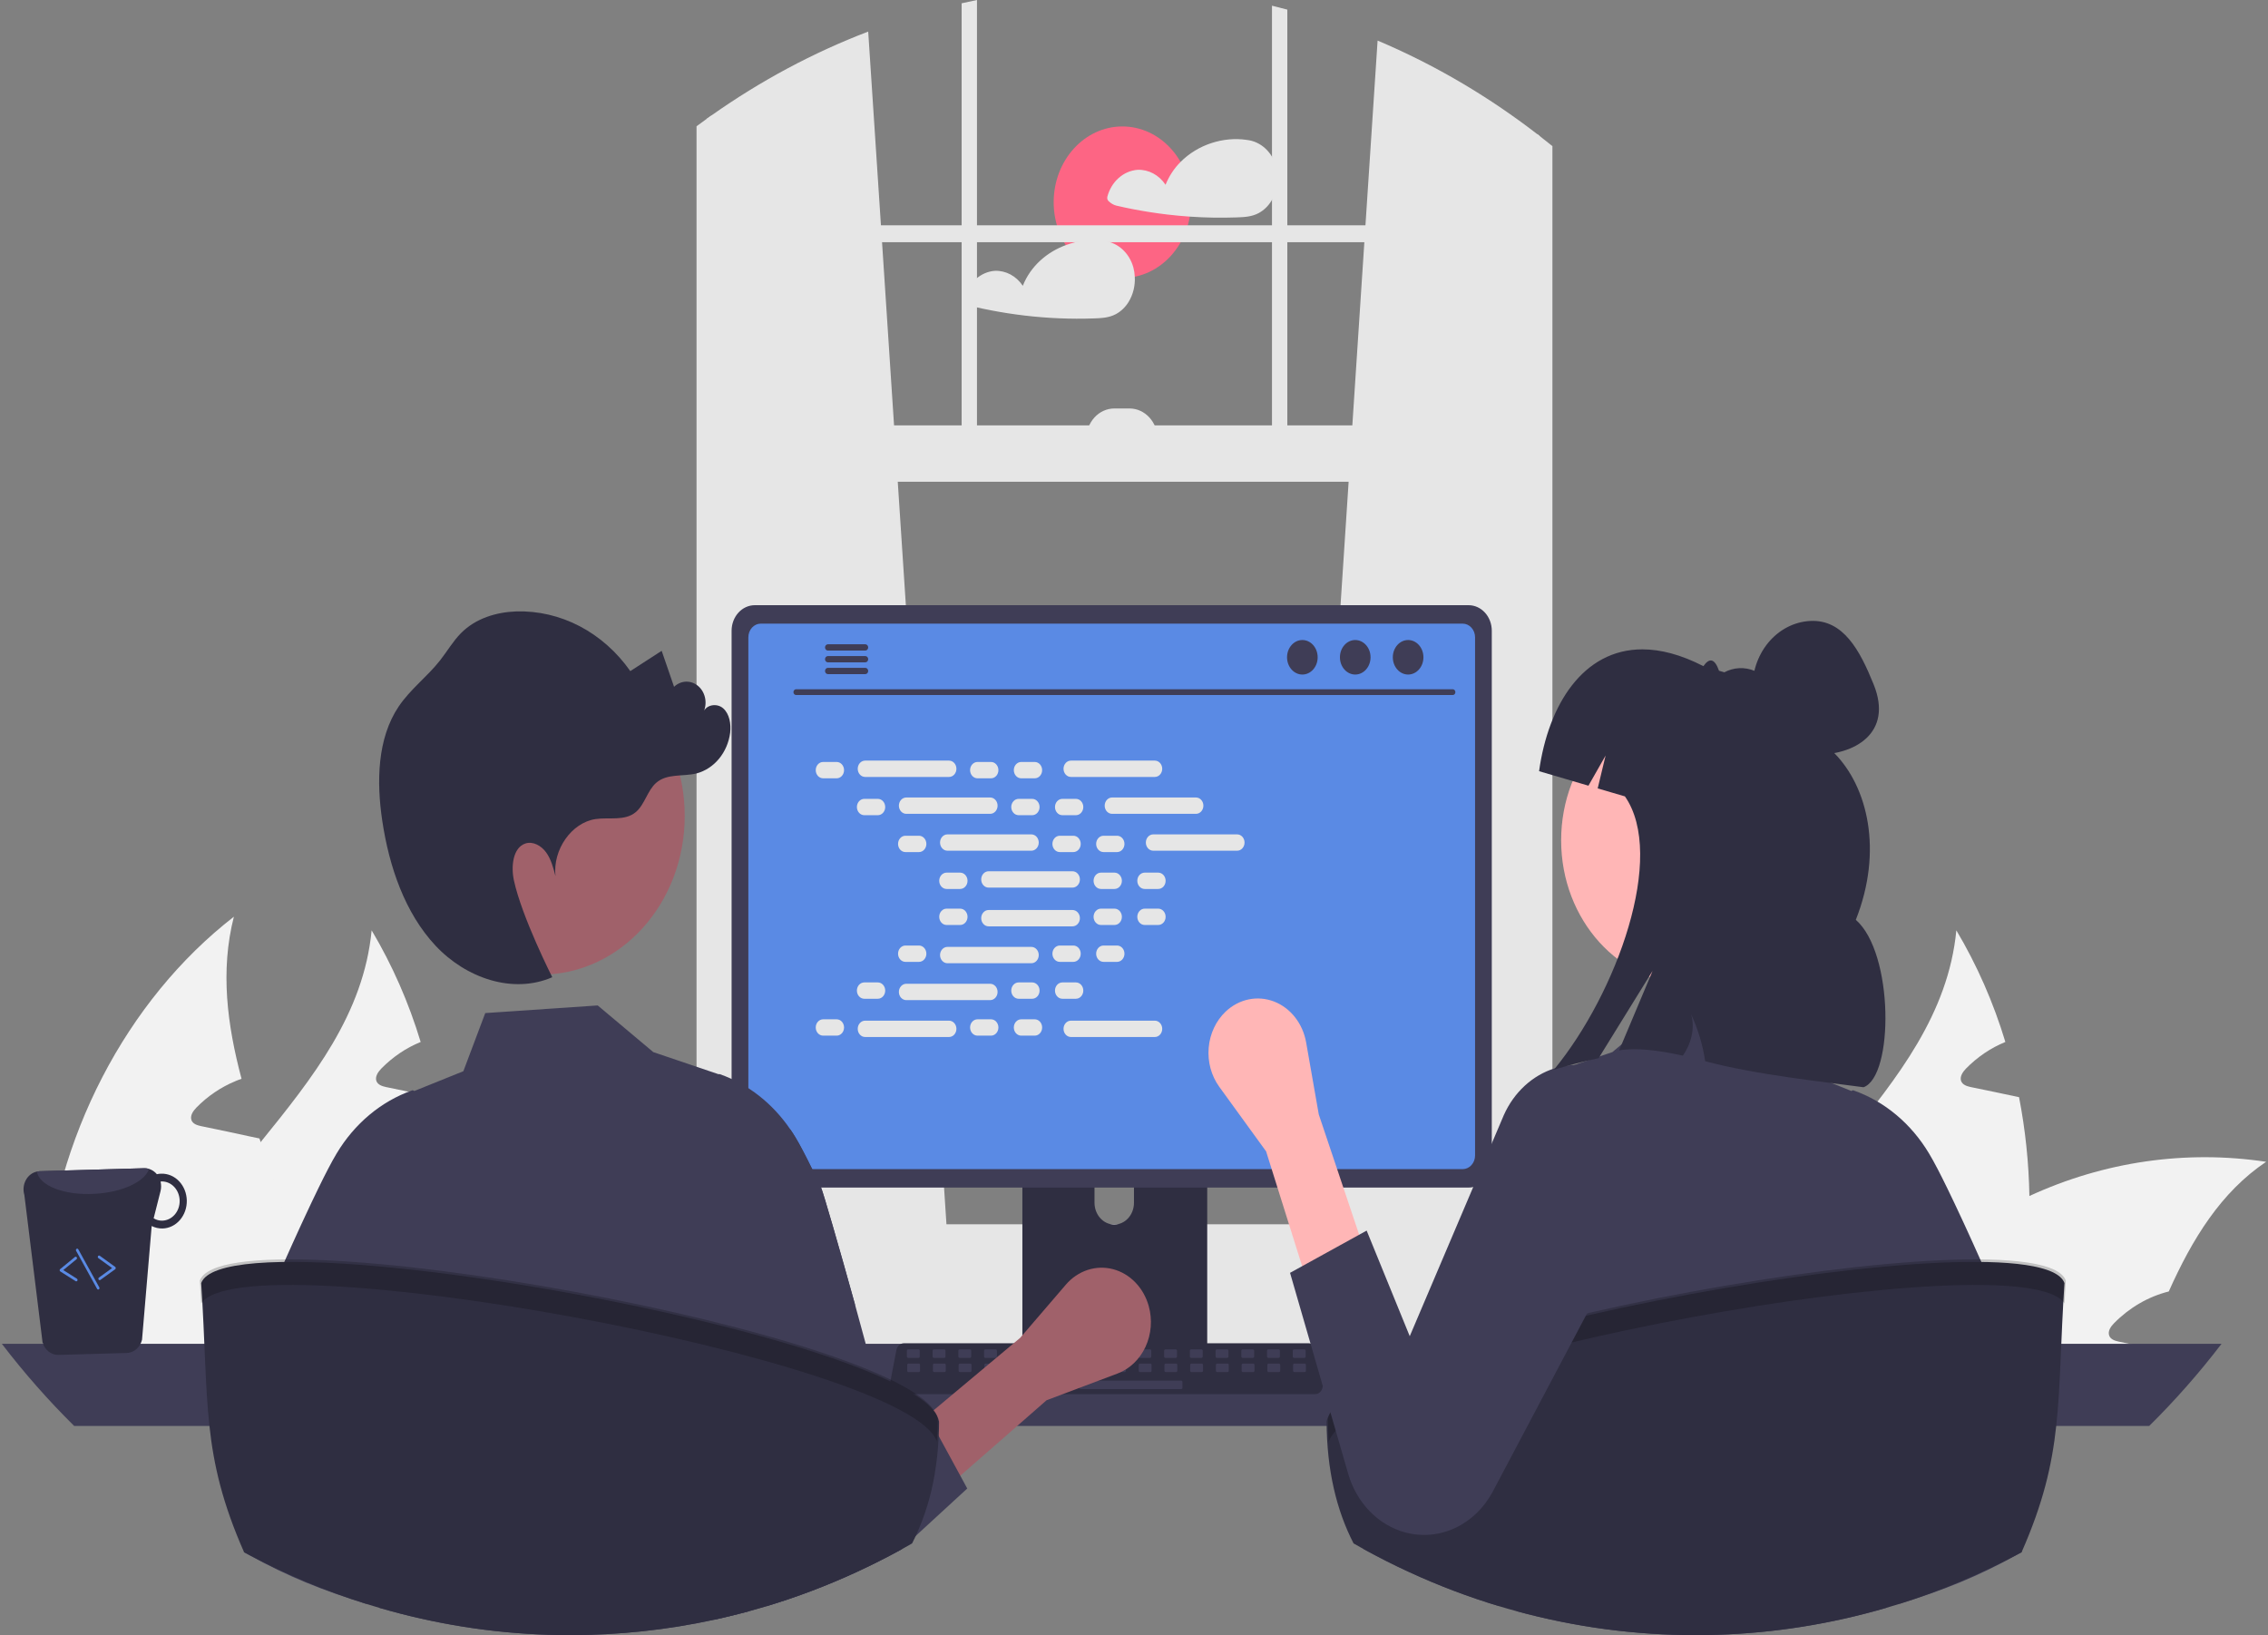 <svg width="609" height="439" viewBox="0 0 609 439" fill="none" xmlns="http://www.w3.org/2000/svg">
<rect x="0" y="0" width="609" height="439" fill="#808080" stroke="none"/>
<g clip-path="url(#clip0_288_583)">
<path d="M301.374 74.63C311.561 74.63 319.819 65.524 319.819 54.29C319.819 43.056 311.561 33.95 301.374 33.95C291.188 33.95 282.93 43.056 282.93 54.29C282.93 65.524 291.188 74.63 301.374 74.63Z" fill="#FD6584"/>
<path d="M342.654 44.658C342.134 42.778 341.126 41.105 339.755 39.848C338.384 38.591 336.71 37.803 334.938 37.581C334.897 37.578 334.855 37.578 334.814 37.581C334.764 37.564 334.713 37.552 334.662 37.543C328.486 36.66 321.62 38.808 316.998 43.485C315.283 45.194 313.911 47.281 312.971 49.61C312.114 48.32 310.985 47.279 309.682 46.578C308.378 45.877 306.939 45.537 305.49 45.588C303.62 45.724 301.835 46.493 300.376 47.789C298.917 49.086 297.857 50.847 297.339 52.833C297.282 53.075 297.297 53.331 297.383 53.563C297.469 53.795 297.621 53.991 297.815 54.12C298.371 54.644 299.031 55.015 299.742 55.202C301.269 55.56 302.81 55.887 304.35 56.184C307.362 56.763 310.39 57.233 313.434 57.594C315.444 57.83 317.459 58.018 319.478 58.157C323.65 58.447 327.844 58.516 332.023 58.371C334.095 58.295 336.085 58.218 337.977 57.213C339.357 56.465 340.535 55.333 341.397 53.929C342.208 52.579 342.741 51.05 342.958 49.448C343.175 47.846 343.071 46.211 342.654 44.658Z" fill="#E6E6E6"/>
<path d="M304.709 74.292C304.674 73.44 304.544 72.596 304.322 71.778C303.8 69.897 302.791 68.226 301.419 66.969C300.047 65.712 298.372 64.924 296.599 64.701C296.56 64.697 296.521 64.697 296.482 64.701C296.43 64.685 296.377 64.672 296.323 64.663C292.905 64.201 289.437 64.595 286.176 65.814C281.16 67.665 276.76 71.397 274.64 76.73C273.782 75.439 272.652 74.397 271.347 73.697C270.042 72.996 268.602 72.656 267.151 72.708C265.282 72.844 263.496 73.613 262.037 74.909C260.579 76.206 259.518 77.967 259 79.952C258.946 80.195 258.964 80.45 259.049 80.681C259.135 80.912 259.284 81.108 259.477 81.24C260.033 81.762 260.693 82.133 261.404 82.322C262.938 82.68 264.471 83.007 266.018 83.304C269.03 83.883 272.056 84.353 275.095 84.714C281.27 85.445 287.484 85.704 293.691 85.49C295.757 85.414 297.753 85.338 299.646 84.333C301.023 83.584 302.199 82.453 303.058 81.049C304.269 79.059 304.85 76.684 304.709 74.292Z" fill="#E6E6E6"/>
<path d="M544.929 321.104C545.194 334.973 543.458 348.8 539.788 362.068C539.659 362.55 539.505 363.032 539.35 363.514H463.672C464.753 357.639 466.471 351.928 468.787 346.505C475.085 331.764 485.368 319.148 495.522 306.618C509.506 289.354 523.156 272.232 525.315 249.779C530.858 259.098 535.282 269.17 538.477 279.744C534.566 281.342 530.976 283.769 527.911 286.888C527.063 287.766 526.163 289.042 526.6 290.261C527.012 291.282 528.143 291.622 529.145 291.849C531.562 292.359 533.978 292.869 536.394 293.351C538.297 293.776 540.224 294.173 542.152 294.57C543.847 303.296 544.777 312.182 544.929 321.104Z" fill="#F2F2F2"/>
<path d="M608.5 311.92C596.367 320.056 588.655 332.642 582.357 346.731C576.876 348.109 571.817 351.041 567.679 355.236C566.804 356.115 565.905 357.391 566.368 358.61C566.753 359.63 567.91 359.97 568.912 360.197C571.303 360.707 573.745 361.218 576.136 361.7C575.905 362.295 575.673 362.919 575.442 363.514H495.239C498.88 358.099 502.911 353.017 507.295 348.319C508.246 347.27 509.223 346.278 510.225 345.257C520.449 335.068 532.189 326.897 544.929 321.104C564.999 311.852 586.946 308.681 608.5 311.92Z" fill="#F2F2F2"/>
<path d="M508.606 363.514H437.194C436.804 357.208 436.839 350.878 437.297 344.577C440.151 305.654 459.353 268.575 488.324 246.122C484.622 260.665 486.524 275.123 490.38 289.638C489.841 289.836 489.301 290.006 488.812 290.233C484.901 291.831 481.312 294.258 478.247 297.377C477.399 298.256 476.499 299.531 476.936 300.75C477.322 301.771 478.478 302.111 479.481 302.338C481.897 302.848 484.314 303.358 486.704 303.84C488.632 304.265 490.56 304.662 492.488 305.088C493.388 305.258 494.288 305.456 495.187 305.654C495.316 305.995 495.393 306.307 495.521 306.618C500.046 320.367 504.981 334.23 507.295 348.319C507.868 351.855 508.262 355.423 508.477 359.006C508.555 360.509 508.606 362.011 508.606 363.514Z" fill="#F2F2F2"/>
<path d="M119.406 321.104C119.671 334.973 117.936 348.8 114.265 362.068C114.136 362.55 113.982 363.032 113.828 363.514H38.149C39.231 357.639 40.949 351.928 43.265 346.505C49.563 331.764 59.845 319.148 69.999 306.618C83.983 289.354 97.633 272.232 99.793 249.779C105.336 259.098 109.76 269.17 112.954 279.744C109.043 281.342 105.454 283.769 102.389 286.888C101.541 287.766 100.641 289.042 101.078 290.261C101.489 291.282 102.62 291.622 103.623 291.849C106.039 292.359 108.455 292.869 110.872 293.351C112.774 293.776 114.702 294.173 116.63 294.57C118.325 303.296 119.254 312.182 119.406 321.104Z" fill="#F2F2F2"/>
<path d="M182.977 311.92C170.844 320.056 163.132 332.642 156.834 346.731C151.354 348.109 146.294 351.041 142.156 355.236C141.282 356.115 140.382 357.391 140.845 358.61C141.231 359.63 142.388 359.97 143.39 360.197C145.781 360.707 148.223 361.218 150.613 361.7C150.382 362.295 150.151 362.919 149.919 363.514H69.716C73.357 358.099 77.389 353.017 81.772 348.319C82.724 347.27 83.701 346.278 84.703 345.257C94.927 335.068 106.666 326.897 119.406 321.104C139.476 311.852 161.423 308.681 182.977 311.92Z" fill="#F2F2F2"/>
<path d="M83.084 363.514H11.672C11.282 357.208 11.316 350.878 11.775 344.577C14.628 305.654 33.831 268.575 62.801 246.122C59.1 260.665 61.002 275.123 64.858 289.638C64.318 289.836 63.778 290.006 63.29 290.233C59.379 291.831 55.79 294.258 52.725 297.377C51.876 298.256 50.977 299.531 51.414 300.75C51.799 301.771 52.956 302.111 53.958 302.338C56.375 302.848 58.791 303.358 61.182 303.84C63.11 304.265 65.038 304.662 66.966 305.088C67.865 305.258 68.765 305.456 69.665 305.654C69.793 305.995 69.871 306.307 69.999 306.618C74.523 320.367 79.459 334.23 81.772 348.319C82.345 351.855 82.74 355.423 82.955 359.006C83.032 360.509 83.084 362.011 83.084 363.514Z" fill="#F2F2F2"/>
<path d="M348.938 330.45L412.746 336.697L413.43 336.766V36.513C413.202 36.337 412.974 36.162 412.746 35.987C399.447 25.729 385.062 17.302 369.91 10.894L366.65 60.486L366.353 65.027L363.127 114.208L362.132 129.337L349.055 328.698L348.938 330.45Z" fill="#E6E6E6"/>
<path d="M191.142 30.921C190.686 31.241 190.231 31.561 189.775 31.896V336.766L191.142 336.629L254.259 330.451L254.142 328.698L241.065 129.337L240.071 114.208L236.845 65.027L236.548 60.486L233.128 8.479C218.382 14.116 204.29 21.648 191.142 30.921Z" fill="#E6E6E6"/>
<path d="M189.775 31.896C188.856 32.551 187.937 33.222 187.032 33.9V340.925C187.032 348.596 191.156 355.026 196.669 356.664C197.569 356.933 198.499 357.068 199.432 357.067H404.456C405.387 357.069 406.314 356.933 407.213 356.664C409.262 356.037 411.119 354.81 412.587 353.114C415.387 349.813 416.917 345.444 416.856 340.925V39.24C415.723 38.318 414.583 37.404 413.43 36.513C413.202 36.337 412.974 36.162 412.746 35.987V340.925C412.747 341.913 412.641 342.898 412.428 343.858C411.454 348.391 408.242 351.712 404.456 351.712H199.432C194.859 351.712 191.142 346.875 191.142 340.925V30.921C190.686 31.241 190.231 31.561 189.775 31.896Z" fill="#E6E6E6"/>
<path d="M414.801 60.489H189.086V65.029H414.801V60.489Z" fill="#E6E6E6"/>
<path d="M345.671 2.582C344.303 2.209 342.935 1.859 341.553 1.531V124.797H345.671V2.582Z" fill="#E6E6E6"/>
<path d="M262.335 0C260.96 0.282 259.585 0.571 258.218 0.884V124.797H262.335V0Z" fill="#E6E6E6"/>
<path d="M144.832 349.122C144.831 351.727 145.284 354.308 146.165 356.725C146.504 357.662 146.908 358.569 147.374 359.437C147.976 360.569 148.675 361.635 149.461 362.621C151.196 364.802 153.333 366.549 155.73 367.746C158.127 368.943 160.728 369.562 163.359 369.561H433.669C438.583 369.561 443.296 367.408 446.77 363.577C450.244 359.745 452.196 354.548 452.196 349.13C452.196 343.711 450.244 338.514 446.77 334.683C443.296 330.851 438.583 328.698 433.669 328.698H163.359C158.448 328.704 153.74 330.857 150.266 334.686C146.793 338.514 144.839 343.706 144.832 349.122Z" fill="#E6E6E6"/>
<path d="M189.086 129.339L413.428 129.339V114.207L189.086 114.207V129.339Z" fill="#E6E6E6"/>
<path d="M310.862 117.99H291.652C291.652 115.783 292.447 113.666 293.863 112.105C295.278 110.544 297.197 109.668 299.199 109.668H303.315C304.306 109.668 305.288 109.883 306.203 110.301C307.119 110.719 307.951 111.332 308.652 112.105C309.352 112.878 309.908 113.795 310.288 114.805C310.667 115.815 310.862 116.897 310.862 117.99Z" fill="#E6E6E6"/>
<path d="M0.5 360.793C6.501 368.634 12.992 376.003 19.925 382.847H577.097C584.03 376.003 590.521 368.634 596.522 360.793H0.5Z" fill="#3F3D56"/>
<path d="M274.527 287.043V365.173H324.16V287.043C324.16 286.482 323.998 285.934 323.696 285.482C323.394 285.029 322.968 284.695 322.481 284.53C322.252 284.446 322.011 284.405 321.77 284.408H276.924C276.609 284.407 276.298 284.475 276.007 284.607C275.717 284.739 275.453 284.933 275.23 285.178C275.007 285.423 274.831 285.713 274.71 286.033C274.589 286.354 274.527 286.697 274.527 287.043ZM293.896 313.889C293.91 312.349 294.474 310.877 295.466 309.793C296.458 308.709 297.798 308.101 299.195 308.101C300.591 308.101 301.931 308.709 302.924 309.793C303.916 310.877 304.48 312.349 304.493 313.889V322.954C304.486 324.499 303.925 325.977 302.932 327.067C301.939 328.156 300.595 328.768 299.195 328.768C297.794 328.768 296.451 328.156 295.458 327.067C294.465 325.977 293.904 324.499 293.896 322.954V313.889Z" fill="#2F2E41"/>
<path d="M274.375 362.674V370.208C274.376 370.599 274.517 370.973 274.766 371.249C275.016 371.526 275.354 371.683 275.708 371.686H322.979C323.333 371.684 323.672 371.528 323.922 371.251C324.172 370.974 324.312 370.599 324.312 370.208V362.674H274.375Z" fill="#3F3D56"/>
<path d="M196.448 169.331V311.985C196.449 313.803 197.104 315.546 198.27 316.831C199.436 318.117 201.016 318.839 202.665 318.841H394.357C396.006 318.839 397.586 318.117 398.752 316.831C399.917 315.546 400.573 313.803 400.574 311.985V169.331C400.57 167.515 399.914 165.774 398.748 164.491C397.583 163.207 396.004 162.485 394.357 162.483H202.665C201.018 162.485 199.439 163.207 198.273 164.491C197.108 165.774 196.452 167.515 196.448 169.331Z" fill="#3F3D56"/>
<path d="M200.945 171.106V310.225C200.946 311.196 201.297 312.127 201.919 312.814C202.542 313.501 203.386 313.887 204.267 313.889H392.761C393.642 313.887 394.486 313.501 395.109 312.814C395.732 312.127 396.082 311.196 396.084 310.225V171.106C396.084 170.134 395.734 169.201 395.111 168.513C394.488 167.824 393.643 167.437 392.761 167.434H204.267C203.385 167.437 202.54 167.824 201.917 168.513C201.295 169.201 200.945 170.134 200.945 171.106Z" fill="#5A8AE4"/>
<path d="M239.38 373.461C239.572 373.727 239.816 373.941 240.093 374.087C240.371 374.233 240.675 374.309 240.982 374.307H353.124C353.431 374.306 353.734 374.231 354.01 374.085C354.287 373.939 354.531 373.727 354.724 373.465C354.918 373.202 355.055 372.895 355.127 372.567C355.2 372.238 355.204 371.895 355.141 371.564L353.401 362.446C353.328 362.074 353.173 361.728 352.949 361.439C352.724 361.15 352.438 360.928 352.116 360.793C351.882 360.692 351.634 360.64 351.383 360.64H242.716C242.466 360.64 242.217 360.692 241.984 360.793C241.662 360.928 241.376 361.15 241.151 361.439C240.927 361.728 240.771 362.074 240.699 362.446L238.958 371.564C238.897 371.895 238.902 372.237 238.975 372.565C239.048 372.893 239.186 373.199 239.38 373.461Z" fill="#2F2E41"/>
<path d="M347.47 364.568H350.25C350.436 364.568 350.587 364.401 350.587 364.196V362.654C350.587 362.449 350.436 362.283 350.25 362.283H347.47C347.284 362.283 347.133 362.449 347.133 362.654V364.196C347.133 364.401 347.284 364.568 347.47 364.568Z" fill="#3F3D56"/>
<path d="M340.562 364.568H343.342C343.528 364.568 343.679 364.401 343.679 364.196V362.654C343.679 362.449 343.528 362.283 343.342 362.283H340.562C340.376 362.283 340.225 362.449 340.225 362.654V364.196C340.225 364.401 340.376 364.568 340.562 364.568Z" fill="#3F3D56"/>
<path d="M333.655 364.568H336.434C336.62 364.568 336.771 364.401 336.771 364.196V362.654C336.771 362.449 336.62 362.283 336.434 362.283H333.655C333.468 362.283 333.317 362.449 333.317 362.654V364.196C333.317 364.401 333.468 364.568 333.655 364.568Z" fill="#3F3D56"/>
<path d="M326.747 364.568H329.526C329.713 364.568 329.864 364.401 329.864 364.196V362.654C329.864 362.449 329.713 362.283 329.526 362.283H326.747C326.561 362.283 326.41 362.449 326.41 362.654V364.196C326.41 364.401 326.561 364.568 326.747 364.568Z" fill="#3F3D56"/>
<path d="M319.839 364.568H322.618C322.805 364.568 322.956 364.401 322.956 364.196V362.654C322.956 362.449 322.805 362.283 322.618 362.283H319.839C319.653 362.283 319.502 362.449 319.502 362.654V364.196C319.502 364.401 319.653 364.568 319.839 364.568Z" fill="#3F3D56"/>
<path d="M312.931 364.568H315.711C315.897 364.568 316.048 364.401 316.048 364.196V362.654C316.048 362.449 315.897 362.283 315.711 362.283H312.931C312.745 362.283 312.594 362.449 312.594 362.654V364.196C312.594 364.401 312.745 364.568 312.931 364.568Z" fill="#3F3D56"/>
<path d="M306.023 364.568H308.803C308.989 364.568 309.14 364.401 309.14 364.196V362.654C309.14 362.449 308.989 362.283 308.803 362.283H306.023C305.837 362.283 305.686 362.449 305.686 362.654V364.196C305.686 364.401 305.837 364.568 306.023 364.568Z" fill="#3F3D56"/>
<path d="M299.115 364.568H301.895C302.081 364.568 302.232 364.401 302.232 364.196V362.654C302.232 362.449 302.081 362.283 301.895 362.283H299.115C298.929 362.283 298.778 362.449 298.778 362.654V364.196C298.778 364.401 298.929 364.568 299.115 364.568Z" fill="#3F3D56"/>
<path d="M292.208 364.568H294.987C295.173 364.568 295.324 364.401 295.324 364.196V362.654C295.324 362.449 295.173 362.283 294.987 362.283H292.208C292.021 362.283 291.87 362.449 291.87 362.654V364.196C291.87 364.401 292.021 364.568 292.208 364.568Z" fill="#3F3D56"/>
<path d="M285.3 364.568H288.079C288.265 364.568 288.417 364.401 288.417 364.196V362.654C288.417 362.449 288.265 362.283 288.079 362.283H285.3C285.114 362.283 284.963 362.449 284.963 362.654V364.196C284.963 364.401 285.114 364.568 285.3 364.568Z" fill="#3F3D56"/>
<path d="M278.392 364.568H281.171C281.358 364.568 281.509 364.401 281.509 364.196V362.654C281.509 362.449 281.358 362.283 281.171 362.283H278.392C278.206 362.283 278.055 362.449 278.055 362.654V364.196C278.055 364.401 278.206 364.568 278.392 364.568Z" fill="#3F3D56"/>
<path d="M271.484 364.568H274.264C274.45 364.568 274.601 364.401 274.601 364.196V362.654C274.601 362.449 274.45 362.283 274.264 362.283H271.484C271.298 362.283 271.147 362.449 271.147 362.654V364.196C271.147 364.401 271.298 364.568 271.484 364.568Z" fill="#3F3D56"/>
<path d="M264.576 364.568H267.356C267.542 364.568 267.693 364.401 267.693 364.196V362.654C267.693 362.449 267.542 362.283 267.356 362.283H264.576C264.39 362.283 264.239 362.449 264.239 362.654V364.196C264.239 364.401 264.39 364.568 264.576 364.568Z" fill="#3F3D56"/>
<path d="M257.668 364.568H260.448C260.634 364.568 260.785 364.401 260.785 364.196V362.654C260.785 362.449 260.634 362.283 260.448 362.283H257.668C257.482 362.283 257.331 362.449 257.331 362.654V364.196C257.331 364.401 257.482 364.568 257.668 364.568Z" fill="#3F3D56"/>
<path d="M250.76 364.568H253.54C253.726 364.568 253.877 364.401 253.877 364.196V362.654C253.877 362.449 253.726 362.283 253.54 362.283H250.76C250.574 362.283 250.423 362.449 250.423 362.654V364.196C250.423 364.401 250.574 364.568 250.76 364.568Z" fill="#3F3D56"/>
<path d="M243.853 364.568H246.632C246.818 364.568 246.969 364.401 246.969 364.196V362.654C246.969 362.449 246.818 362.283 246.632 362.283H243.853C243.667 362.283 243.516 362.449 243.516 362.654V364.196C243.516 364.401 243.667 364.568 243.853 364.568Z" fill="#3F3D56"/>
<path d="M347.552 368.377H350.331C350.517 368.377 350.668 368.21 350.668 368.005V366.463C350.668 366.258 350.517 366.092 350.331 366.092H347.552C347.366 366.092 347.215 366.258 347.215 366.463V368.005C347.215 368.21 347.366 368.377 347.552 368.377Z" fill="#3F3D56"/>
<path d="M340.644 368.377H343.423C343.61 368.377 343.761 368.21 343.761 368.005V366.463C343.761 366.258 343.61 366.092 343.423 366.092H340.644C340.458 366.092 340.307 366.258 340.307 366.463V368.005C340.307 368.21 340.458 368.377 340.644 368.377Z" fill="#3F3D56"/>
<path d="M333.736 368.377H336.516C336.702 368.377 336.853 368.21 336.853 368.005V366.463C336.853 366.258 336.702 366.092 336.516 366.092H333.736C333.55 366.092 333.399 366.258 333.399 366.463V368.005C333.399 368.21 333.55 368.377 333.736 368.377Z" fill="#3F3D56"/>
<path d="M326.828 368.377H329.608C329.794 368.377 329.945 368.21 329.945 368.005V366.463C329.945 366.258 329.794 366.092 329.608 366.092H326.828C326.642 366.092 326.491 366.258 326.491 366.463V368.005C326.491 368.21 326.642 368.377 326.828 368.377Z" fill="#3F3D56"/>
<path d="M319.92 368.377H322.7C322.886 368.377 323.037 368.21 323.037 368.005V366.463C323.037 366.258 322.886 366.092 322.7 366.092H319.92C319.734 366.092 319.583 366.258 319.583 366.463V368.005C319.583 368.21 319.734 368.377 319.92 368.377Z" fill="#3F3D56"/>
<path d="M313.013 368.377H315.792C315.978 368.377 316.129 368.21 316.129 368.005V366.463C316.129 366.258 315.978 366.092 315.792 366.092H313.013C312.826 366.092 312.675 366.258 312.675 366.463V368.005C312.675 368.21 312.826 368.377 313.013 368.377Z" fill="#3F3D56"/>
<path d="M306.105 368.377H308.884C309.071 368.377 309.222 368.21 309.222 368.005V366.463C309.222 366.258 309.071 366.092 308.884 366.092H306.105C305.919 366.092 305.768 366.258 305.768 366.463V368.005C305.768 368.21 305.919 368.377 306.105 368.377Z" fill="#3F3D56"/>
<path d="M299.197 368.377H301.976C302.163 368.377 302.314 368.21 302.314 368.005V366.463C302.314 366.258 302.163 366.092 301.976 366.092H299.197C299.011 366.092 298.86 366.258 298.86 366.463V368.005C298.86 368.21 299.011 368.377 299.197 368.377Z" fill="#3F3D56"/>
<path d="M292.289 368.377H295.069C295.255 368.377 295.406 368.21 295.406 368.005V366.463C295.406 366.258 295.255 366.092 295.069 366.092H292.289C292.103 366.092 291.952 366.258 291.952 366.463V368.005C291.952 368.21 292.103 368.377 292.289 368.377Z" fill="#3F3D56"/>
<path d="M285.381 368.377H288.161C288.347 368.377 288.498 368.21 288.498 368.005V366.463C288.498 366.258 288.347 366.092 288.161 366.092H285.381C285.195 366.092 285.044 366.258 285.044 366.463V368.005C285.044 368.21 285.195 368.377 285.381 368.377Z" fill="#3F3D56"/>
<path d="M278.474 368.377H281.253C281.439 368.377 281.59 368.21 281.59 368.005V366.463C281.59 366.258 281.439 366.092 281.253 366.092H278.474C278.287 366.092 278.136 366.258 278.136 366.463V368.005C278.136 368.21 278.287 368.377 278.474 368.377Z" fill="#3F3D56"/>
<path d="M271.566 368.377H274.345C274.531 368.377 274.682 368.21 274.682 368.005V366.463C274.682 366.258 274.531 366.092 274.345 366.092H271.566C271.379 366.092 271.228 366.258 271.228 366.463V368.005C271.228 368.21 271.379 368.377 271.566 368.377Z" fill="#3F3D56"/>
<path d="M264.658 368.377H267.437C267.624 368.377 267.775 368.21 267.775 368.005V366.463C267.775 366.258 267.624 366.092 267.437 366.092H264.658C264.472 366.092 264.321 366.258 264.321 366.463V368.005C264.321 368.21 264.472 368.377 264.658 368.377Z" fill="#3F3D56"/>
<path d="M257.75 368.377H260.529C260.716 368.377 260.867 368.21 260.867 368.005V366.463C260.867 366.258 260.716 366.092 260.529 366.092H257.75C257.564 366.092 257.413 366.258 257.413 366.463V368.005C257.413 368.21 257.564 368.377 257.75 368.377Z" fill="#3F3D56"/>
<path d="M250.842 368.377H253.622C253.808 368.377 253.959 368.21 253.959 368.005V366.463C253.959 366.258 253.808 366.092 253.622 366.092H250.842C250.656 366.092 250.505 366.258 250.505 366.463V368.005C250.505 368.21 250.656 368.377 250.842 368.377Z" fill="#3F3D56"/>
<path d="M243.934 368.377H246.714C246.9 368.377 247.051 368.21 247.051 368.005V366.463C247.051 366.258 246.9 366.092 246.714 366.092H243.934C243.748 366.092 243.597 366.258 243.597 366.463V368.005C243.597 368.21 243.748 368.377 243.934 368.377Z" fill="#3F3D56"/>
<path d="M290.217 372.948H317.174C317.36 372.948 317.511 372.781 317.511 372.576V371.034C317.511 370.829 317.36 370.662 317.174 370.662H290.217C290.031 370.662 289.88 370.829 289.88 371.034V372.576C289.88 372.781 290.031 372.948 290.217 372.948Z" fill="#3F3D56"/>
<path d="M213.739 186.599H390.112C390.296 186.594 390.47 186.511 390.598 186.366C390.727 186.222 390.799 186.027 390.799 185.825C390.799 185.623 390.727 185.429 390.598 185.284C390.47 185.14 390.296 185.056 390.112 185.052H213.739C213.556 185.056 213.381 185.14 213.253 185.284C213.125 185.429 213.053 185.623 213.053 185.825C213.053 186.027 213.125 186.222 213.253 186.366C213.381 186.511 213.556 186.594 213.739 186.599Z" fill="#3F3D56"/>
<path d="M378.106 181.102C380.376 181.102 382.217 179.028 382.217 176.468C382.217 173.909 380.376 171.834 378.106 171.834C375.836 171.834 373.996 173.909 373.996 176.468C373.996 179.028 375.836 181.102 378.106 181.102Z" fill="#3F3D56"/>
<path d="M363.907 181.102C366.177 181.102 368.017 179.028 368.017 176.468C368.017 173.909 366.177 171.834 363.907 171.834C361.636 171.834 359.796 173.909 359.796 176.468C359.796 179.028 361.636 181.102 363.907 181.102Z" fill="#3F3D56"/>
<path d="M349.707 181.102C351.977 181.102 353.817 179.028 353.817 176.468C353.817 173.909 351.977 171.834 349.707 171.834C347.437 171.834 345.596 173.909 345.596 176.468C345.596 179.028 347.437 181.102 349.707 181.102Z" fill="#3F3D56"/>
<path d="M221.537 173.826C221.536 173.935 221.556 174.044 221.593 174.145C221.631 174.247 221.686 174.339 221.756 174.417C221.826 174.495 221.909 174.557 222.001 174.599C222.092 174.641 222.19 174.663 222.29 174.664H232.375C232.575 174.659 232.764 174.568 232.904 174.41C233.043 174.253 233.121 174.042 233.121 173.822C233.121 173.602 233.043 173.391 232.904 173.234C232.764 173.076 232.575 172.985 232.375 172.98H222.29C222.088 172.983 221.896 173.073 221.755 173.232C221.614 173.39 221.536 173.604 221.537 173.826Z" fill="#3F3D56"/>
<path d="M221.537 176.987C221.536 177.097 221.556 177.205 221.593 177.307C221.631 177.408 221.686 177.501 221.756 177.578C221.826 177.656 221.909 177.718 222.001 177.76C222.092 177.803 222.19 177.825 222.29 177.825H232.375C232.575 177.82 232.765 177.73 232.904 177.572C233.044 177.415 233.122 177.204 233.122 176.984C233.122 176.763 233.044 176.552 232.904 176.395C232.765 176.237 232.575 176.147 232.375 176.142H222.29C222.088 176.144 221.896 176.235 221.755 176.393C221.614 176.552 221.536 176.765 221.537 176.987Z" fill="#3F3D56"/>
<path d="M221.537 180.141C221.536 180.363 221.614 180.577 221.755 180.735C221.896 180.894 222.088 180.984 222.29 180.987H232.375C232.575 180.982 232.764 180.891 232.904 180.733C233.043 180.576 233.121 180.365 233.121 180.145C233.121 179.925 233.043 179.714 232.904 179.557C232.764 179.399 232.575 179.308 232.375 179.303H222.29C222.19 179.304 222.092 179.326 222.001 179.368C221.909 179.41 221.826 179.472 221.756 179.55C221.686 179.628 221.631 179.72 221.593 179.822C221.556 179.923 221.536 180.032 221.537 180.141Z" fill="#3F3D56"/>
<path d="M224.654 204.574H221.03C219.931 204.574 219.04 205.557 219.04 206.768C219.04 207.98 219.931 208.962 221.03 208.962H224.654C225.753 208.962 226.643 207.98 226.643 206.768C226.643 205.557 225.753 204.574 224.654 204.574Z" fill="#E6E6E6"/>
<path d="M266.101 204.574H262.477C261.378 204.574 260.487 205.557 260.487 206.768C260.487 207.98 261.378 208.962 262.477 208.962H266.101C267.199 208.962 268.09 207.98 268.09 206.768C268.09 205.557 267.199 204.574 266.101 204.574Z" fill="#E6E6E6"/>
<path d="M277.844 204.574H274.22C273.121 204.574 272.231 205.557 272.231 206.768C272.231 207.98 273.121 208.962 274.22 208.962H277.844C278.943 208.962 279.834 207.98 279.834 206.768C279.834 205.557 278.943 204.574 277.844 204.574Z" fill="#E6E6E6"/>
<path d="M254.827 204.209H232.304C231.205 204.209 230.314 205.191 230.314 206.403C230.314 207.614 231.205 208.596 232.304 208.596H254.827C255.926 208.596 256.816 207.614 256.816 206.403C256.816 205.191 255.926 204.209 254.827 204.209Z" fill="#E6E6E6"/>
<path d="M310.09 204.209H287.566C286.467 204.209 285.577 205.191 285.577 206.403C285.577 207.614 286.467 208.596 287.566 208.596H310.09C311.188 208.596 312.079 207.614 312.079 206.403C312.079 205.191 311.188 204.209 310.09 204.209Z" fill="#E6E6E6"/>
<path d="M235.706 214.478H232.082C230.984 214.478 230.093 215.46 230.093 216.672C230.093 217.883 230.984 218.866 232.082 218.866H235.706C236.805 218.866 237.696 217.883 237.696 216.672C237.696 215.46 236.805 214.478 235.706 214.478Z" fill="#E6E6E6"/>
<path d="M277.153 214.478H273.529C272.431 214.478 271.54 215.46 271.54 216.672C271.54 217.883 272.431 218.866 273.529 218.866H277.153C278.252 218.866 279.143 217.883 279.143 216.672C279.143 215.46 278.252 214.478 277.153 214.478Z" fill="#E6E6E6"/>
<path d="M288.897 214.478H285.273C284.174 214.478 283.283 215.46 283.283 216.672C283.283 217.883 284.174 218.866 285.273 218.866H288.897C289.995 218.866 290.886 217.883 290.886 216.672C290.886 215.46 289.995 214.478 288.897 214.478Z" fill="#E6E6E6"/>
<path d="M265.88 214.112H243.356C242.257 214.112 241.367 215.094 241.367 216.306C241.367 217.517 242.257 218.5 243.356 218.5H265.88C266.978 218.5 267.869 217.517 267.869 216.306C267.869 215.094 266.978 214.112 265.88 214.112Z" fill="#E6E6E6"/>
<path d="M321.142 214.112H298.619C297.52 214.112 296.629 215.094 296.629 216.306C296.629 217.517 297.52 218.5 298.619 218.5H321.142C322.241 218.5 323.132 217.517 323.132 216.306C323.132 215.094 322.241 214.112 321.142 214.112Z" fill="#E6E6E6"/>
<path d="M246.759 224.381H243.135C242.036 224.381 241.146 225.363 241.146 226.575C241.146 227.787 242.036 228.769 243.135 228.769H246.759C247.858 228.769 248.748 227.787 248.748 226.575C248.748 225.363 247.858 224.381 246.759 224.381Z" fill="#E6E6E6"/>
<path d="M288.206 224.381H284.582C283.483 224.381 282.593 225.363 282.593 226.575C282.593 227.787 283.483 228.769 284.582 228.769H288.206C289.305 228.769 290.195 227.787 290.195 226.575C290.195 225.363 289.305 224.381 288.206 224.381Z" fill="#E6E6E6"/>
<path d="M299.949 224.381H296.325C295.226 224.381 294.336 225.363 294.336 226.575C294.336 227.787 295.226 228.769 296.325 228.769H299.949C301.048 228.769 301.939 227.787 301.939 226.575C301.939 225.363 301.048 224.381 299.949 224.381Z" fill="#E6E6E6"/>
<path d="M276.932 224.015H254.409C253.31 224.015 252.419 224.997 252.419 226.209C252.419 227.421 253.31 228.403 254.409 228.403H276.932C278.031 228.403 278.922 227.421 278.922 226.209C278.922 224.997 278.031 224.015 276.932 224.015Z" fill="#E6E6E6"/>
<path d="M332.195 224.015H309.671C308.573 224.015 307.682 224.997 307.682 226.209C307.682 227.421 308.573 228.403 309.671 228.403H332.195C333.294 228.403 334.184 227.421 334.184 226.209C334.184 224.997 333.294 224.015 332.195 224.015Z" fill="#E6E6E6"/>
<path d="M257.811 234.284H254.187C253.089 234.284 252.198 235.267 252.198 236.478C252.198 237.69 253.089 238.672 254.187 238.672H257.811C258.91 238.672 259.801 237.69 259.801 236.478C259.801 235.267 258.91 234.284 257.811 234.284Z" fill="#E6E6E6"/>
<path d="M299.258 234.284H295.634C294.536 234.284 293.645 235.267 293.645 236.478C293.645 237.69 294.536 238.672 295.634 238.672H299.258C300.357 238.672 301.248 237.69 301.248 236.478C301.248 235.267 300.357 234.284 299.258 234.284Z" fill="#E6E6E6"/>
<path d="M311.002 234.284H307.378C306.279 234.284 305.388 235.267 305.388 236.478C305.388 237.69 306.279 238.672 307.378 238.672H311.002C312.1 238.672 312.991 237.69 312.991 236.478C312.991 235.267 312.1 234.284 311.002 234.284Z" fill="#E6E6E6"/>
<path d="M287.985 233.918H265.461C264.362 233.918 263.472 234.901 263.472 236.112C263.472 237.324 264.362 238.306 265.461 238.306H287.985C289.083 238.306 289.974 237.324 289.974 236.112C289.974 234.901 289.083 233.918 287.985 233.918Z" fill="#E6E6E6"/>
<path d="M266.101 273.664H262.477C261.378 273.664 260.487 274.646 260.487 275.858C260.487 277.07 261.378 278.052 262.477 278.052H266.101C267.199 278.052 268.09 277.07 268.09 275.858C268.09 274.646 267.199 273.664 266.101 273.664Z" fill="#E6E6E6"/>
<path d="M277.844 273.664H274.22C273.121 273.664 272.231 274.646 272.231 275.858C272.231 277.07 273.121 278.052 274.22 278.052H277.844C278.943 278.052 279.834 277.07 279.834 275.858C279.834 274.646 278.943 273.664 277.844 273.664Z" fill="#E6E6E6"/>
<path d="M310.09 274.03H287.566C286.467 274.03 285.577 275.012 285.577 276.224C285.577 277.435 286.467 278.418 287.566 278.418H310.09C311.188 278.418 312.079 277.435 312.079 276.224C312.079 275.012 311.188 274.03 310.09 274.03Z" fill="#E6E6E6"/>
<path d="M224.654 273.664H221.03C219.931 273.664 219.04 274.646 219.04 275.858C219.04 277.07 219.931 278.052 221.03 278.052H224.654C225.753 278.052 226.643 277.07 226.643 275.858C226.643 274.646 225.753 273.664 224.654 273.664Z" fill="#E6E6E6"/>
<path d="M254.827 274.03H232.304C231.205 274.03 230.314 275.012 230.314 276.224C230.314 277.435 231.205 278.418 232.304 278.418H254.827C255.926 278.418 256.816 277.435 256.816 276.224C256.816 275.012 255.926 274.03 254.827 274.03Z" fill="#E6E6E6"/>
<path d="M235.706 263.761H232.082C230.984 263.761 230.093 264.743 230.093 265.955C230.093 267.166 230.984 268.149 232.082 268.149H235.706C236.805 268.149 237.696 267.166 237.696 265.955C237.696 264.743 236.805 263.761 235.706 263.761Z" fill="#E6E6E6"/>
<path d="M277.153 263.761H273.529C272.431 263.761 271.54 264.743 271.54 265.955C271.54 267.166 272.431 268.149 273.529 268.149H277.153C278.252 268.149 279.143 267.166 279.143 265.955C279.143 264.743 278.252 263.761 277.153 263.761Z" fill="#E6E6E6"/>
<path d="M288.897 263.761H285.273C284.174 263.761 283.283 264.743 283.283 265.955C283.283 267.166 284.174 268.149 285.273 268.149H288.897C289.995 268.149 290.886 267.166 290.886 265.955C290.886 264.743 289.995 263.761 288.897 263.761Z" fill="#E6E6E6"/>
<path d="M265.88 264.126H243.356C242.257 264.126 241.367 265.109 241.367 266.32C241.367 267.532 242.257 268.514 243.356 268.514H265.88C266.978 268.514 267.869 267.532 267.869 266.32C267.869 265.109 266.978 264.126 265.88 264.126Z" fill="#E6E6E6"/>
<path d="M246.759 253.857H243.135C242.036 253.857 241.146 254.84 241.146 256.051C241.146 257.263 242.036 258.245 243.135 258.245H246.759C247.858 258.245 248.748 257.263 248.748 256.051C248.748 254.84 247.858 253.857 246.759 253.857Z" fill="#E6E6E6"/>
<path d="M288.206 253.857H284.582C283.483 253.857 282.593 254.84 282.593 256.051C282.593 257.263 283.483 258.245 284.582 258.245H288.206C289.305 258.245 290.195 257.263 290.195 256.051C290.195 254.84 289.305 253.857 288.206 253.857Z" fill="#E6E6E6"/>
<path d="M299.949 253.857H296.325C295.226 253.857 294.336 254.84 294.336 256.051C294.336 257.263 295.226 258.245 296.325 258.245H299.949C301.048 258.245 301.939 257.263 301.939 256.051C301.939 254.84 301.048 253.857 299.949 253.857Z" fill="#E6E6E6"/>
<path d="M276.932 254.223H254.409C253.31 254.223 252.419 255.205 252.419 256.417C252.419 257.629 253.31 258.611 254.409 258.611H276.932C278.031 258.611 278.922 257.629 278.922 256.417C278.922 255.205 278.031 254.223 276.932 254.223Z" fill="#E6E6E6"/>
<path d="M257.811 243.954H254.187C253.089 243.954 252.198 244.936 252.198 246.148C252.198 247.36 253.089 248.342 254.187 248.342H257.811C258.91 248.342 259.801 247.36 259.801 246.148C259.801 244.936 258.91 243.954 257.811 243.954Z" fill="#E6E6E6"/>
<path d="M299.258 243.954H295.634C294.536 243.954 293.645 244.936 293.645 246.148C293.645 247.36 294.536 248.342 295.634 248.342H299.258C300.357 248.342 301.248 247.36 301.248 246.148C301.248 244.936 300.357 243.954 299.258 243.954Z" fill="#E6E6E6"/>
<path d="M311.002 243.954H307.378C306.279 243.954 305.388 244.936 305.388 246.148C305.388 247.36 306.279 248.342 307.378 248.342H311.002C312.1 248.342 312.991 247.36 312.991 246.148C312.991 244.936 312.1 243.954 311.002 243.954Z" fill="#E6E6E6"/>
<path d="M287.985 244.32H265.461C264.362 244.32 263.472 245.302 263.472 246.514C263.472 247.725 264.362 248.708 265.461 248.708H287.985C289.083 248.708 289.974 247.725 289.974 246.514C289.974 245.302 289.083 244.32 287.985 244.32Z" fill="#E6E6E6"/>
<path d="M242.213 415.902C242.061 415.986 241.909 416.07 241.757 416.146C240.797 416.672 239.83 417.19 238.856 417.7C235.941 419.231 232.989 420.686 230 422.065C222.136 425.693 214.067 428.754 205.844 431.23C204.462 421.73 203.122 399.326 201.837 382.848C201.595 379.748 201.353 376.861 201.112 374.309C200.882 370.958 200.446 367.629 199.806 364.344C199.744 364.087 199.653 363.839 199.537 363.605C199.668 364.923 199.806 368.854 199.937 374.309C200.006 376.861 200.069 379.748 200.138 382.848C200.462 398.709 200.801 420.29 201.139 432.578C200.179 432.837 199.212 433.096 198.245 433.34C197.637 433.5 197.022 433.652 196.407 433.797C195.661 433.98 194.915 434.163 194.169 434.33C193.389 434.513 192.608 434.688 191.828 434.856C179.072 437.619 166.102 439.007 153.102 439C152.239 439 151.382 438.992 150.519 438.985C150.256 438.985 149.994 438.977 149.724 438.969C148.964 438.954 148.177 438.939 147.376 438.916C132.013 438.448 116.752 436.022 101.894 431.687L102.495 382.848L102.599 374.309L102.641 371.071C102.298 372.112 102.094 373.203 102.033 374.309C101.791 376.388 101.542 379.336 101.294 382.848C100.347 396.378 99.373 418.203 98.365 430.62C86.421 426.872 77.689 423.452 66.775 417.434C66.354 417.205 65.925 416.969 65.504 416.733C65.58 416.146 65.663 415.56 65.739 414.958C66.975 405.481 65.518 393.148 66.886 382.848C67.929 374.903 69.006 367.27 70.091 360.794C71.403 353.001 72.737 346.876 74.056 343.898C75.576 340.462 77.095 337.08 78.567 333.842C79.202 332.448 79.826 331.079 80.439 329.736C80.77 329.012 81.102 328.296 81.427 327.595C82.905 324.403 84.3 321.455 85.578 318.842C86.476 317.006 87.305 315.346 88.065 313.891C88.956 312.177 89.744 310.76 90.393 309.686C95.189 301.668 102.325 295.699 110.619 292.766L110.826 292.705L111.027 292.797L111.255 292.911L124.421 287.601L130.299 271.992L160.494 269.943L165.371 274.034L167.864 276.129L170.524 278.361L175.415 282.467L176.803 282.939L178.868 283.64L192.995 288.424L193.14 288.355L193.347 288.416C200.894 291.081 207.501 296.273 212.247 303.271C212.717 303.942 213.152 304.635 213.573 305.336C214.72 307.21 216.267 310.173 218.091 313.891C218.844 315.422 219.638 317.083 220.474 318.842C220.979 319.901 225.331 334.878 229.565 350.175C233.523 364.497 237.378 379.1 237.882 382.848C237.972 383.541 238.069 384.242 238.158 384.936C238.732 389.27 239.298 393.635 239.844 397.894C240.652 404.209 241.44 410.303 242.193 415.75C242.199 415.803 242.206 415.849 242.213 415.902Z" fill="#3F3D56"/>
<path opacity="0.2" d="M210.215 360.759L204.345 335.778L199.162 357.334L210.215 360.759Z" fill="black"/>
<path d="M11.435 360.47C11.739 361.447 12.316 362.292 13.084 362.885C13.851 363.478 14.769 363.787 15.706 363.769L34.006 363.249C34.95 363.229 35.862 362.873 36.607 362.233C37.351 361.594 37.888 360.706 38.137 359.702L40.727 329.164C41.646 329.623 42.646 329.849 43.654 329.827C45.424 329.778 47.103 328.956 48.323 327.541C49.543 326.127 50.203 324.236 50.159 322.285C50.114 320.333 49.369 318.481 48.086 317.136C46.804 315.791 45.089 315.063 43.32 315.112C42.916 315.11 42.514 315.156 42.12 315.249C41.692 314.738 41.17 314.331 40.591 314.055C40.011 313.779 39.385 313.64 38.753 313.647L10.604 314.449C10.37 314.458 10.138 314.49 9.909 314.544C9.292 314.671 8.706 314.942 8.192 315.34C7.678 315.737 7.247 316.251 6.928 316.848C6.609 317.444 6.409 318.109 6.343 318.798C6.277 319.486 6.345 320.183 6.543 320.84L11.435 360.47ZM41.258 327.09L43.101 319.813C43.31 318.972 43.315 318.086 43.115 317.242C43.204 317.242 43.283 317.195 43.373 317.195C44.636 317.166 45.858 317.691 46.772 318.655C47.685 319.618 48.214 320.942 48.244 322.335C48.273 323.728 47.801 325.078 46.929 326.087C46.058 327.097 44.859 327.684 43.596 327.721C42.779 327.749 41.971 327.531 41.258 327.09Z" fill="#2F2E41"/>
<path d="M9.909 314.544C10.509 318.326 17.252 320.984 25.359 320.522C32.815 320.143 38.911 317.256 40.027 313.835C39.614 313.7 39.184 313.637 38.753 313.647L10.604 314.449C10.37 314.458 10.138 314.49 9.909 314.544Z" fill="#3F3D56"/>
<path d="M26.845 343.689C26.882 343.678 26.917 343.661 26.949 343.638L30.924 340.769C30.972 340.735 31.011 340.688 31.038 340.632C31.066 340.576 31.08 340.514 31.08 340.451C31.08 340.388 31.066 340.325 31.038 340.27C31.011 340.214 30.972 340.167 30.924 340.132L26.793 337.149C26.755 337.121 26.713 337.102 26.668 337.092C26.623 337.083 26.578 337.083 26.533 337.093C26.488 337.103 26.446 337.123 26.409 337.151C26.371 337.179 26.339 337.215 26.314 337.257C26.289 337.299 26.272 337.346 26.263 337.396C26.255 337.445 26.255 337.495 26.265 337.544C26.274 337.593 26.292 337.64 26.318 337.681C26.343 337.723 26.376 337.758 26.415 337.785L30.104 340.45L26.571 343.001C26.503 343.05 26.453 343.124 26.429 343.211C26.406 343.297 26.411 343.39 26.444 343.472C26.477 343.555 26.535 343.622 26.609 343.662C26.682 343.701 26.766 343.711 26.845 343.689Z" fill="#5A8AE4"/>
<path d="M20.568 344.008C20.635 343.989 20.695 343.949 20.741 343.892C20.787 343.836 20.816 343.765 20.825 343.69C20.835 343.615 20.824 343.539 20.793 343.471C20.763 343.402 20.715 343.346 20.655 343.308L16.992 340.992L20.532 338.092C20.569 338.062 20.6 338.024 20.623 337.982C20.646 337.939 20.662 337.891 20.668 337.842C20.675 337.792 20.672 337.742 20.661 337.693C20.65 337.645 20.631 337.599 20.604 337.559C20.577 337.519 20.543 337.485 20.504 337.46C20.465 337.434 20.422 337.417 20.377 337.41C20.332 337.402 20.287 337.405 20.242 337.417C20.199 337.429 20.157 337.451 20.121 337.481L16.157 340.728C16.111 340.766 16.074 340.815 16.049 340.873C16.025 340.93 16.014 340.993 16.018 341.056C16.021 341.119 16.039 341.18 16.069 341.234C16.099 341.288 16.141 341.332 16.191 341.364L20.311 343.969C20.389 344.018 20.481 344.032 20.568 344.008Z" fill="#5A8AE4"/>
<path d="M26.45 346.202C26.483 346.193 26.515 346.178 26.544 346.158C26.583 346.132 26.617 346.098 26.644 346.058C26.671 346.018 26.69 345.972 26.701 345.923C26.711 345.875 26.713 345.824 26.706 345.775C26.7 345.725 26.684 345.678 26.66 345.635L21.026 335.421C20.979 335.335 20.902 335.273 20.813 335.25C20.724 335.226 20.63 335.242 20.552 335.295C20.474 335.347 20.418 335.432 20.396 335.53C20.375 335.627 20.389 335.731 20.436 335.817L26.07 346.032C26.108 346.101 26.166 346.155 26.234 346.186C26.303 346.217 26.378 346.222 26.45 346.202Z" fill="#5A8AE4"/>
<path d="M542.868 416.731C542.447 416.967 542.018 417.203 541.597 417.432C530.683 423.45 521.951 426.871 510.007 430.619C508.999 418.201 508.025 396.376 507.078 382.847C506.83 379.335 506.581 376.387 506.339 374.307C506.278 373.201 506.074 372.111 505.731 371.069L505.773 374.307L505.877 382.847L506.478 431.685C491.62 436.02 476.359 438.446 460.996 438.914C460.195 438.937 459.408 438.953 458.648 438.968C458.378 438.975 458.116 438.983 457.853 438.983C456.99 438.991 456.133 438.998 455.27 438.998C439.081 439.011 422.95 436.855 407.233 432.576C407.571 420.289 407.91 398.707 408.234 382.847C408.303 379.746 408.366 376.859 408.435 374.307C408.566 368.852 408.704 364.922 408.835 363.604C408.719 363.837 408.628 364.085 408.566 364.343C407.926 367.627 407.49 370.957 407.26 374.307C407.019 376.859 406.777 379.746 406.535 382.847C405.25 399.324 403.91 421.728 402.528 431.228C394.305 428.752 386.236 425.691 378.372 422.064C374.227 420.159 370.156 418.105 366.159 415.901C366.919 410.416 367.713 404.268 368.528 397.892C369.164 392.948 369.82 387.867 370.49 382.847C371.526 375.091 406.728 291.348 415.025 288.415L415.232 288.354L415.377 288.422L429.503 283.638L431.569 282.937L432.957 282.465L437.848 278.359L440.508 276.127L443.001 274.032L447.878 269.941L478.072 271.99L483.951 287.6L497.117 292.909L497.345 292.795L497.546 292.704L497.753 292.765C506.047 295.697 513.183 301.666 517.979 309.684C518.628 310.758 519.416 312.175 520.307 313.889C521.067 315.344 521.896 317.005 522.794 318.841C524.072 321.454 525.467 324.402 526.945 327.594C527.27 328.295 527.602 329.011 527.933 329.734C528.548 331.075 529.172 332.444 529.805 333.84C531.277 337.078 532.796 340.46 534.316 343.896C535.635 346.875 536.969 352.999 538.281 360.793C539.366 367.268 540.443 374.901 541.486 382.846C542.854 393.146 541.397 405.479 542.633 414.956C542.709 415.558 542.792 416.145 542.868 416.731Z" fill="#3F3D56"/>
<path d="M454.313 264.338C473.708 264.338 489.43 246.999 489.43 225.611C489.43 204.223 473.708 186.884 454.313 186.884C434.918 186.884 419.196 204.223 419.196 225.611C419.196 246.999 434.918 264.338 454.313 264.338Z" fill="#FFB6B6"/>
<path opacity="0.2" d="M398.156 360.759L404.025 335.778L409.208 357.334L398.156 360.759Z" fill="black"/>
<path d="M554.349 344.483C552.249 376.387 554.425 390.434 542.833 416.739C532.287 422.431 521.301 427.076 510.007 430.619C508.833 430.984 507.656 431.34 506.477 431.685C491.62 436.02 476.359 438.446 460.996 438.915C460.195 438.937 459.407 438.953 458.648 438.968C458.378 438.975 458.116 438.983 457.853 438.983C456.99 438.991 456.133 438.998 455.27 438.998C439.081 439.012 422.95 436.855 407.233 432.576C405.658 432.15 404.09 431.7 402.528 431.228C394.305 428.752 386.236 425.691 378.372 422.064C374.227 420.159 370.156 418.105 366.159 415.901C365.254 415.398 364.349 414.895 363.458 414.377C358.878 405.495 356.274 394.692 356.218 381.711C359.389 359.345 547.344 325.194 554.349 344.483Z" fill="#2F2E41"/>
<path opacity="0.2" d="M554.343 349.946C554.451 347.971 554.57 345.931 554.71 343.806C547.706 324.518 359.751 358.669 356.58 381.035C356.589 383.086 356.668 385.076 356.802 387.019C364.48 364.943 543.04 332.485 554.343 349.946Z" fill="black"/>
<path d="M351.544 345.987L366.972 337.481L354.115 299.2L350.727 279.895C350.287 277.386 349.258 275.05 347.742 273.118C346.226 271.186 344.277 269.726 342.09 268.885C339.902 268.044 337.553 267.851 335.277 268.325C333 268.799 330.877 269.923 329.118 271.585C326.511 274.049 324.875 277.533 324.554 281.302C324.232 285.071 325.252 288.831 327.396 291.787L339.973 309.124L351.544 345.987Z" fill="#FFB6B6"/>
<path d="M366.972 330.392L346.401 341.734L362.012 395.676C363.133 399.549 365.143 403.038 367.846 405.803C370.549 408.568 373.854 410.516 377.441 411.457C381.864 412.619 386.507 412.196 390.697 410.252C394.888 408.307 398.407 404.941 400.746 400.642L442.142 322.396C445.075 317.004 445.981 310.561 444.665 304.443C443.349 298.325 439.915 293.016 435.099 289.652C432.508 287.843 429.601 286.655 426.566 286.167C423.532 285.678 420.438 285.9 417.487 286.817C414.535 287.735 411.792 289.327 409.435 291.491C407.079 293.655 405.161 296.342 403.809 299.376L378.543 358.748L366.972 330.392Z" fill="#3F3D56"/>
<path d="M145.224 261.666C166.564 261.666 183.863 242.588 183.863 219.055C183.863 195.521 166.564 176.444 145.224 176.444C123.885 176.444 106.585 195.521 106.585 219.055C106.585 242.588 123.885 261.666 145.224 261.666Z" fill="#A0616A"/>
<path d="M107.049 189.691C110.191 185.021 114.707 181.701 118.16 177.308C120.056 174.898 121.629 172.166 123.76 170.008C127.718 165.999 133.254 164.356 138.626 164.152C144.512 163.985 150.352 165.349 155.672 168.133C160.992 170.918 165.643 175.044 169.249 180.179C172.057 178.363 174.864 176.548 177.672 174.732C178.781 177.952 179.89 181.172 181 184.392C181.91 183.519 183.071 183.03 184.277 183.011C185.483 182.993 186.656 183.446 187.589 184.29C188.521 185.134 189.152 186.314 189.37 187.623C189.588 188.931 189.379 190.282 188.78 191.437C189.449 189.16 192.51 188.677 194.198 190.181C195.886 191.685 196.338 194.362 196.062 196.735C195.717 199.34 194.673 201.771 193.064 203.715C191.456 205.66 189.357 207.03 187.037 207.649C183.374 208.549 179.109 207.603 176.177 210.187C173.825 212.259 173.116 216.032 170.716 218.035C167.76 220.503 163.581 219.362 159.906 219.907C153.476 220.862 148.385 228.114 149.157 235.218C148.576 232.976 147.964 230.67 146.644 228.849C145.324 227.028 143.1 225.797 141.075 226.466C137.727 227.573 137.18 232.605 137.991 236.353C140.142 246.294 148.297 262.364 148.297 262.364C137.709 266.97 125.094 262.614 116.925 253.874C108.755 245.134 104.501 232.758 102.647 220.374C101.076 209.872 101.298 198.239 107.049 189.691Z" fill="#2F2E41"/>
<path d="M498.321 246.96C505.672 228.373 501.508 211.27 492.546 202.197V202.189C489.023 193.482 484.34 186.763 478.979 185.186C476.389 183.35 473.874 181.194 471.084 180.097C469.784 179.56 468.399 179.32 467.012 179.389C465.625 179.458 464.266 179.837 463.015 180.501L461.592 180.082C460.383 176.677 458.967 176.608 457.392 178.848C451.327 175.732 445.863 174.338 441 174.338C425.14 174.338 415.759 189.147 413.272 207.049L426.528 210.942L431.136 202.844L429.008 211.673L436.323 213.814C447.459 229.804 434.134 266.69 417.244 287.213C421.264 285.986 425.269 284.95 429.257 284.105L443.749 260.672L434.769 282.002C439.432 281.248 445.38 281.972 451.88 283.427C454.07 280.273 455.223 276.068 454.09 272.32C455.943 276.273 457.22 280.522 457.876 284.912C471.595 288.607 490.308 290.504 500.394 291.905C508.542 288.972 508.564 255.842 498.321 246.96Z" fill="#2F2E41"/>
<path d="M503.104 183.737C508.488 197.033 497.624 202.752 487.671 202.59C478.677 202.444 471.034 195.477 470.575 185.571C470.354 180.814 471.857 176.155 474.751 172.619C477.645 169.084 481.694 166.961 486.008 166.718C494.991 166.211 499.436 174.68 503.104 183.737Z" fill="#2F2E41"/>
<path d="M253.314 400.177L244.445 383.862L273.935 359.189L286.197 344.913C287.79 343.058 289.796 341.697 292.016 340.965C294.235 340.233 296.59 340.157 298.845 340.743C301.099 341.329 303.175 342.558 304.864 344.306C306.554 346.054 307.797 348.261 308.471 350.705C309.469 354.327 309.153 358.235 307.588 361.605C306.023 364.974 303.332 367.541 300.083 368.764L281.03 375.938L253.314 400.177Z" fill="#A0616A"/>
<path d="M259.725 399.638L245.916 412.33L242.193 415.75L241.757 416.146C240.797 416.672 239.83 417.19 238.856 417.7C235.941 419.232 232.989 420.687 230 422.065C222.136 425.693 214.067 428.754 205.844 431.23C204.282 431.702 202.714 432.151 201.139 432.578C200.179 432.837 199.212 433.096 198.245 433.34C197.637 433.5 197.022 433.652 196.407 433.797C195.661 433.98 194.915 434.163 194.169 434.33C193.389 434.513 192.608 434.688 191.828 434.856C189.727 432.652 188.055 430 186.913 427.061C185.77 424.123 185.181 420.959 185.182 417.761C185.182 417.556 185.182 417.342 185.189 417.129L187.407 354.411L188.388 326.613C188.539 320.326 190.913 314.355 195.004 309.973C199.094 305.592 204.576 303.148 210.278 303.165C210.942 303.165 211.598 303.203 212.247 303.271C212.717 303.942 213.152 304.635 213.573 305.336C214.72 307.21 216.268 310.173 218.091 313.891C218.844 315.422 219.639 317.083 220.474 318.842C220.979 319.901 225.331 334.878 229.565 350.175L227.7 366.15L224.329 394.946L238.158 384.936L247.899 377.881L249.052 380.007L252.057 385.537L257.86 396.203L259.725 399.638Z" fill="#3F3D56"/>
<path d="M252.154 381.713C252.147 383.008 252.119 384.28 252.057 385.537C251.913 389.005 251.548 392.456 250.966 395.867C250.012 401.595 248.311 407.14 245.916 412.33C245.598 413.023 245.26 413.709 244.914 414.379C244.023 414.897 243.118 415.4 242.213 415.902C242.061 415.986 241.909 416.07 241.757 416.146C237.91 418.256 233.991 420.229 230 422.065C222.136 425.693 214.067 428.754 205.844 431.23C204.282 431.702 202.714 432.152 201.139 432.578C198.065 433.416 194.961 434.175 191.828 434.856C179.072 437.619 166.102 439.007 153.102 439C152.239 439 151.382 438.992 150.519 438.985C150.256 438.985 149.994 438.977 149.724 438.97C148.964 438.954 148.177 438.939 147.376 438.916C132.013 438.448 116.752 436.022 101.894 431.687C100.713 431.344 99.537 430.989 98.365 430.62C87.07 427.078 76.085 422.433 65.539 416.74C53.947 390.436 56.123 376.388 54.023 344.484C58.334 332.608 131.26 340.995 187.407 354.411C202.645 358.052 216.641 362.067 227.7 366.15C239.126 370.363 247.408 374.644 250.655 378.666C251.413 379.499 251.934 380.558 252.154 381.713Z" fill="#2F2E41"/>
<path opacity="0.2" d="M54.027 349.946C53.92 347.971 53.8 345.931 53.66 343.806C60.665 324.518 248.62 358.669 251.791 381.035C251.782 383.086 251.703 385.076 251.569 387.019C243.89 364.943 65.33 332.485 54.027 349.946Z" fill="black"/>
</g>
<defs>
<clipPath id="clip0_288_583">
<rect width="608" height="439" fill="white" transform="translate(0.5)"/>
</clipPath>
</defs>
</svg>
